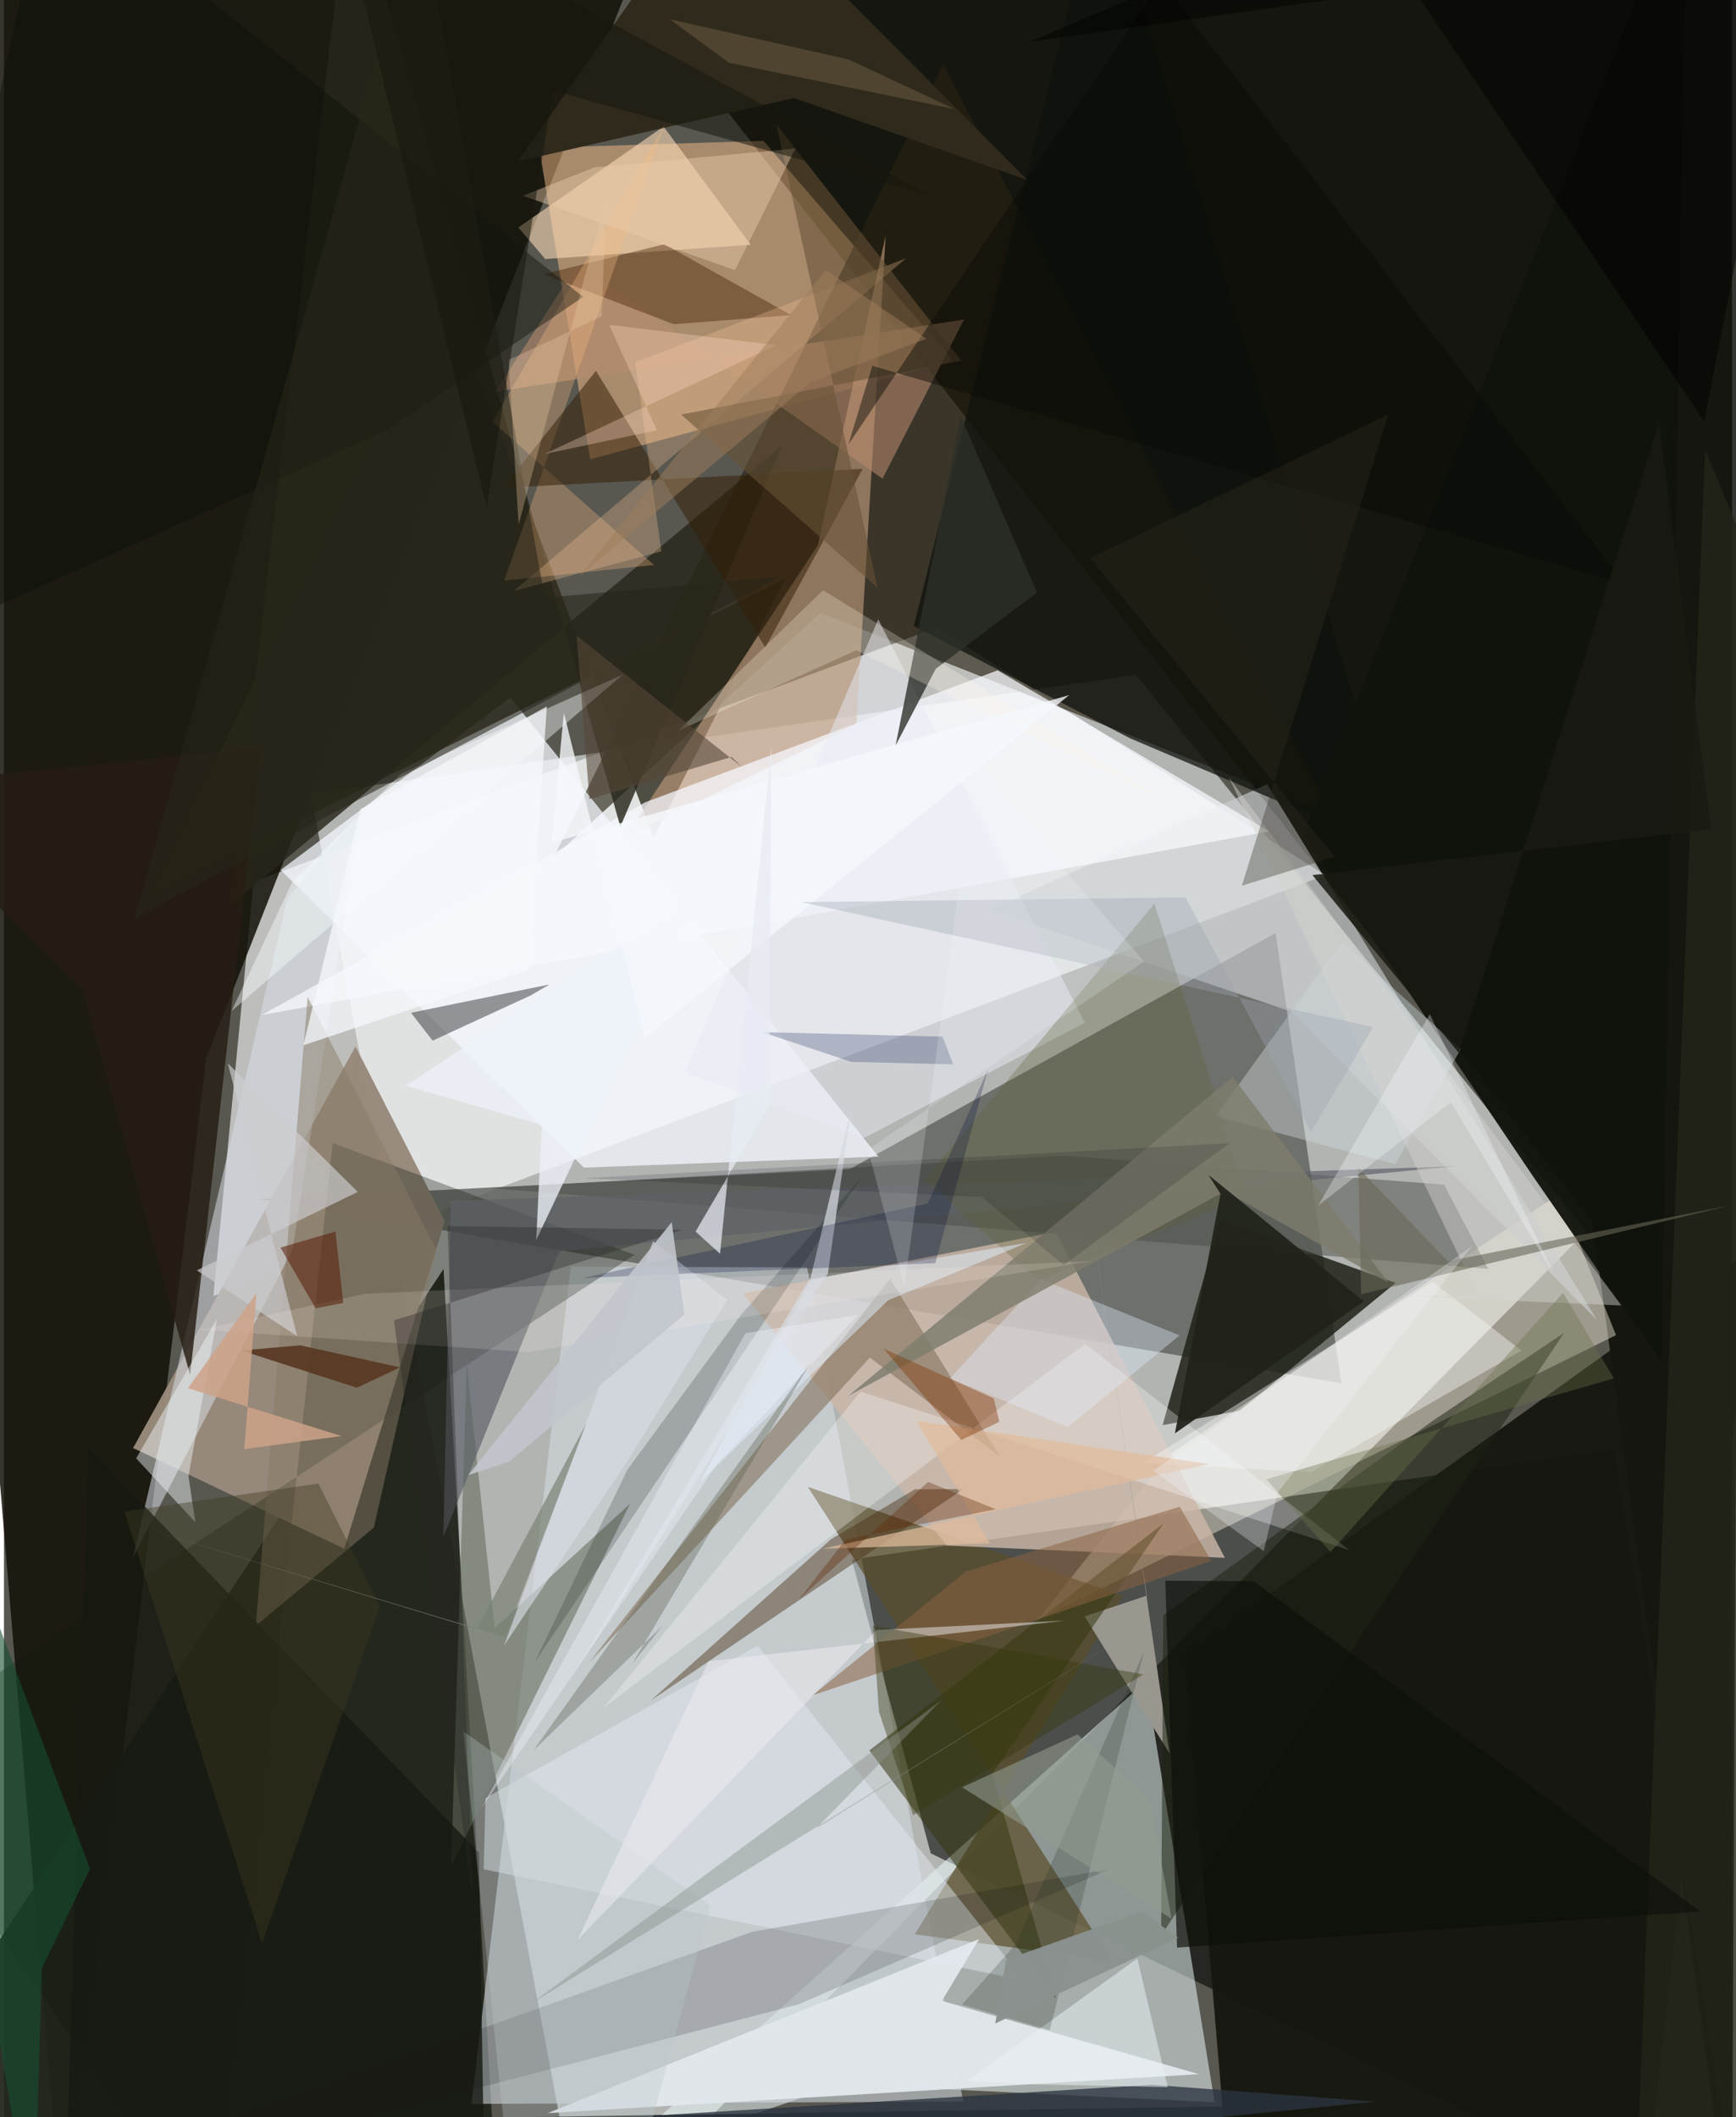 <svg xmlns="http://www.w3.org/2000/svg" width="228" height="278" viewBox="0 0 836 1024"><path fill="#585750" d="M0 0h836v1024H0z"/><path fill="#dbdddd" fill-opacity=".69" d="M148.535 384.156l399.02-57.732 218.05 268.99L280.417 1086z"/><path fill="#060700" fill-opacity=".808" d="M835.88 1086l-67.488-495.603-458.47-587.85L841.904-62z"/><path fill="#030400" fill-opacity=".58" d="M778.847 701.03L841.692 1086 448.37 896.419l-38.226-142.127z"/><path fill="#fcfeff" fill-opacity=".616" d="M101.31 626.863L639.209 423.32l-187.92-119.791L120.737 426.49z"/><path fill="#effbfc" fill-opacity=".525" d="M585.666 1016.774l-180.57-8.721-113.938 39.085 261.38-234.068z"/><path fill="#121007" fill-opacity=".847" d="M97.832 511.814L28.885 1086-62-1.594l366.351-10.957z"/><path fill="#5c5e59" fill-opacity=".784" d="M123.962 579.983l285.067-14.448L615.197 451.27l31.775 217.742z"/><path fill="#1f241a" fill-opacity=".933" d="M239.598 1086l417.642-68.18L-62 1028.68l274.658-414.92z"/><path fill="#fdc18d" fill-opacity=".486" d="M459.303 174.523l-175.695 47.638-24.66-150.64 108.487-3.398z"/><path fill="#292214" fill-opacity=".639" d="M642.052 394.05L454.429 31.06 266.02 414.497l128.941-118.02z"/><path fill="#98897b" fill-opacity=".976" d="M170.062 506.122L62.469 700.358l102.148 48.73 48.656-158.514z"/><path fill="#d4dbe3" fill-opacity=".561" d="M388.537 613.026l-114.338-.418-48.027 405.003 237.875-1.193z"/><path fill="#1f2118" fill-opacity=".851" d="M560.513 689.307l27.767-99.317 84.92 30.506-75.297 61.77z"/><path fill="#f4f8ff" fill-opacity=".741" d="M245.006 337.34L133.85 420.808l146.718 143.917 142.496-5.31z"/><path fill="#2a2618" fill-opacity=".788" d="M314.29 405.224l-101.08-266.36L71.206 432.3l306.817-152.494z"/><path fill="#15170f" fill-opacity=".949" d="M846.754 603.251L571.11 800.664l23.455 278.854 200.746-27.356z"/><path fill="#fff5e3" fill-opacity=".424" d="M752.468 577.373L563.356 703.81l-63.41 79.806 279.928-137.842z"/><path fill="#5a4d2b" fill-opacity=".694" d="M541.453 771.848l-100.87 163.72 95.567 12.888-147.252-229.311z"/><path fill="#cbb8a9" fill-opacity=".812" d="M456.141 747.535l134.488 5.923-81.744-157.705-151.438 29.866z"/><path fill="#101a0d" fill-opacity=".325" d="M158.989 552.833L101.58 1086-62 848.087l367.054-241.192z"/><path fill="#c09b7d" fill-opacity=".624" d="M393.694 263.815l32.86-149.94-14.167 236.52-111.874 54.637z"/><path fill="#d9dde7" fill-opacity=".537" d="M137.222 434.29l35.624-41.496-33.248 211.746-77.209 148.816z"/><path fill="#cbcfd2" fill-opacity=".639" d="M623.073 489.374l-146.359-49.382 134.374-60.678 159.64 259.237z"/><path fill="#e1e6eb" fill-opacity=".976" d="M453.752 967.746l17.993-29.889-208.663 84.163 315.056-18.82z"/><path fill="#0f120d" fill-opacity=".741" d="M531.187-62L675.91 412.778l-131.17-55.703-104.594-54.322z"/><path fill="#fcdcb9" fill-opacity=".592" d="M361.29 118.379l-42.197-57.195-70.211 48.834 12.968 15.277z"/><path fill="#4a4c44" fill-opacity=".471" d="M718.058 613.7l-21.39-40.734-183.779-14.041L234.55 574.62z"/><path fill="#f8faff" fill-opacity=".725" d="M480.696 324.217l-170.623 63.897-185.43 102.853 487.416-88.852z"/><path fill="#616a59" fill-opacity=".561" d="M223.917 660.134l-7.593 242.402 86.642-175.316-65.575 60.19z"/><path fill="#7f6e57" fill-opacity=".561" d="M418.92 656.638l-136.01 147.78L428.661 618.51l53.102 85.894z"/><path fill="#302a1c" d="M248.563 78.075L382.2 47.393l112.89 39.642L347.052-62z"/><path fill="#462c10" fill-opacity=".435" d="M400.066 744.494l40.592-24.167 23.499-.142-151.08 102.193z"/><path fill="#10120c" fill-opacity=".949" d="M739.476 568.567l62.438 90.4L814.2-62 628.428 403.953z"/><path fill="#e2e9ef" fill-opacity=".49" d="M493.6 957.917l-261.518-53.826.867-34.454 131.63-73.662z"/><path fill="#29261a" fill-opacity=".82" d="M167.532-62l-58.939 500.593 267.854-223.068-78.246 184.32z"/><path fill="#9a978f" fill-opacity=".992" d="M522.793 781.795l30.115-10.07-31.665-214.85 42.627 291.193z"/><path fill="#232325" fill-opacity=".459" d="M196.921 489.838l10.456 13.486 47.499-21.9 9.085-5.294z"/><path fill="#b88b6e" fill-opacity=".569" d="M425.012 231.508l-147.247-104.16-39.854 62.06 226.555-34.887z"/><path fill="#353711" fill-opacity=".549" d="M508.913 966.67L418.65 846.611l142.286-109.75-82.776 120.92z"/><path fill="#00010a" fill-opacity=".157" d="M-62 1086l446.47-116.605 150.418-65.41-172.88 30.356z"/><path fill="#3f1c00" fill-opacity=".4" d="M324.053 156.812l-63.081-24.194 58.506-14.485 61.366 34.277z"/><path fill="#f7b981" fill-opacity=".318" d="M314.464 273.258l-78.089-69.252 83.266-143.864-77.62 220.678z"/><path fill="#2b3440" fill-opacity=".773" d="M555.107 1008.322l-256.502 15.908 209.367 7.77 155.503-15.496z"/><path fill="#897a66" fill-opacity=".486" d="M146.924 482.18l62.455 122.641-30.444 134.042-57.075 47.465z"/><path fill="#351f07" fill-opacity=".525" d="M286.384 179.331l81.928 133.834 47.08-86.377-173.962 9.16z"/><path fill="#fff" fill-opacity=".29" d="M414.423 673.09l236.562 76.71-127.956-99.848-232.884 175.98z"/><path fill="#1e2312" fill-opacity=".522" d="M559.796 936.097l194.95-291.422-63.299 42.355-130.59 94.198z"/><path fill="#171a12" fill-opacity=".804" d="M229.793 896.052L232.936 1086l-203.233-20.06 10.978-365.7z"/><path fill="#e8eaf4" fill-opacity=".49" d="M329.367 518.658l93.583-219.094 99.974 195.107-106.794 55.661z"/><path fill="#2d3029" fill-opacity=".792" d="M499.72 286.582l-36.837-85.102-31.52 159.061 19.394-37.035z"/><path fill="#d0d8db" fill-opacity=".416" d="M704.773 507.387L647.217 455.5l-60.921 84.388 86.76 23.219z"/><path fill="#5e6268" fill-opacity=".686" d="M702.747 564.02L268.57 605.25l-56.038 138.156 3.73-162.578z"/><path fill="#f5f8f9" fill-opacity=".42" d="M551.008 707.638l81.494 4.331 101.624-58.743-42.96-33.188z"/><path fill="#261d13" fill-opacity=".827" d="M124.137 361.924L90.045 664.97 37.815 478-62 380.475z"/><path fill="#616236" fill-opacity=".306" d="M445.168 570.778l55.229 48.509 100.764-41.16-44.602-141.05z"/><path fill="#e1ecfb" fill-opacity=".525" d="M336.764 716.778l91.047-87.913 66.837-27.68-103.84 17.277z"/><path fill="#f0f6f8" fill-opacity=".459" d="M89.248 713.904l3.363 22.417-28.656-30.978 39.147-67.522z"/><path fill="#896341" fill-opacity=".533" d="M584.07 755.007l-15.259-26.263-103.44 31.346-74.302 59.915z"/><path fill="#fac697" fill-opacity=".294" d="M436.444 124.92l-131.085 50.37 12.688 91.37-71.358 19.142z"/><path fill="#fbfeff" fill-opacity=".412" d="M191.825 374.383l107.52-48.071-189.218 162.656 29.31-62.28z"/><path fill="#dfeefc" fill-opacity=".38" d="M501.772 618.816l66.995 27.074-54.023 44.322-57.113-23.497z"/><path fill="#0a0d07" fill-opacity=".396" d="M186.3 207.533L-62 319.587 21.411-62l258.773 205.592z"/><path fill="#cccccf" fill-opacity=".671" d="M108.306 514.304l62.858 62.179-77.847 37.947 48.525 31.846z"/><path fill="#0a140f" fill-opacity=".192" d="M256.653 804.138l44.937-93.27 55.265-75.259 58.083-66.306z"/><path fill="#5a614e" fill-opacity=".349" d="M256.123 846.61l134.794-188.708-86.96 146.778 14.652-18.304z"/><path fill="#7e7c6d" fill-opacity=".812" d="M594.411 520.826l75.418 99.648-79.161-44.285-182.246 98.992z"/><path fill="#242519" fill-opacity=".812" d="M898 1086V398.697L822.984 217.46l-32.56 822.415z"/><path fill="#675236" fill-opacity=".573" d="M463.204 174.512L373.709 60.256l48.886 223.963-95.011-83.712z"/><path fill="#1e2d5f" fill-opacity=".271" d="M454.054 501.373l5.176 13.42-49.336-1.21-43.14-14.377z"/><path fill="#583621" fill-opacity=".894" d="M143.264 650.68l-28.475 2.518 55.977 18.007 20.805-9.853z"/><path fill="#d8dde5" fill-opacity=".624" d="M314 600.352l-72.058 195.51 59.368-88.705 48.5-78.435z"/><path fill="#b9c6ca" fill-opacity=".318" d="M243.498 1043.337l53.61 42.663 44.616-164.241-119.478-84.335z"/><path fill="#f0eff4" fill-opacity=".482" d="M340.811 803.466L277.48 938.3l144.5-149.936 91.054-4.5z"/><path fill="#e9f0f3" fill-opacity=".537" d="M465.922 1006.48l82.37-59.221 14.71 62.22-62.782-1.326z"/><path fill="#e9caab" fill-opacity=".451" d="M251.11 94.694l34.49-13.752 97.277-9.126-29.208 58.81z"/><path fill="#fff6f1" fill-opacity=".157" d="M526.521 609.897L174.556 625.77l-79.587 17.404 158.49 10.78z"/><path fill="#21231a" fill-opacity=".929" d="M582.694 568.254l5.833 9.185-22.055 115.842 91.386-63.902z"/><path fill="#eef2f9" fill-opacity=".765" d="M194.392 525.075l65.838 18.964-2.746 55.734 79.88-168.323z"/><path fill="#070906" fill-opacity=".451" d="M408.55 214.885l11.526-37.93 364.134 105.7L559.857-9.4z"/><path fill="#e0bc9c" fill-opacity=".714" d="M396 749.078l80.984-2.581-35.644-59.272 141.535 20.883z"/><path fill="#1f2e1e" fill-opacity=".212" d="M505.942 981.925l45.529-183.047-61.676 141.084-26.326 29.594z"/><path fill="#0d0f0a" fill-opacity=".671" d="M567.495 941.973l-5.677-177.443 42.856.253 215.843 159.712z"/><path fill="#3e3920" fill-opacity=".408" d="M152.123 717.555l29.749 59.412-56.986 163.01-66.69-208.923z"/><path fill="#fff8e7" fill-opacity=".255" d="M412.306 314.505l156.457 76.77L396.234 285.46l-70.052 68.002z"/><path fill="#164f30" fill-opacity=".6" d="M41.626 903.96l-23.242 47.812L14.28 1086-62 627.044z"/><path fill="#d6dae2" fill-opacity=".722" d="M398.6 615.903l11.347-80.237-19.658 82.081L272.083 815.48z"/><path fill="#36390e" fill-opacity=".416" d="M423.296 827.87l-2.957-41.615 130.843 23.585-111.389 68.107z"/><path fill="#27251a" fill-opacity=".569" d="M63.288 443.977L201.262-46.406l60.37 335.498 113.583-10.025z"/><path fill="#d3d4cf" fill-opacity=".459" d="M592.529 375.945l120.659 250.9-39.052-.037 108.322 4.603z"/><path fill="#312e22" fill-opacity=".341" d="M525.44 269.87l144.26-69.353-70.851 227.885 45.006-13.972z"/><path fill="#ffdbc5" fill-opacity=".318" d="M373.651 166.962l-112.23 52.64 54.5-11.52-23.167-50.995z"/><path fill="#000b38" fill-opacity=".243" d="M446.915 582.068l29.093-64.588-25.435 93.46-170.436 7.174z"/><path fill="#f5f8fc" fill-opacity=".788" d="M309.894 502.1l-39.021-157.356-6.001 62.879 250.472-71.445z"/><path fill="#574839" fill-opacity=".604" d="M283.22 386.56l-6.15-79.03 80.232 63.702-5.277-5.13z"/><path fill="#803200" fill-opacity=".392" d="M425.509 652.283l37.621 44.202 18.423-8.834-2.714-11.286z"/><path fill="#561a05" fill-opacity=".537" d="M160.363 595.653l-26.596 7.746 16.99 29.4 13.364-2.598z"/><path fill="#cda289" fill-opacity=".843" d="M163.29 694.56l-47.033 6.318 5.879-75.38-33.15 45.902z"/><path fill="#292526" fill-opacity=".357" d="M328.472 594.78l-113.916-1.791 12.268 325.417-38.178-279.786z"/><path fill="#6a714a" fill-opacity=".38" d="M610.71 715.456l168.107-48.786-24.565-41.381-112.498 125.354z"/><path fill="#696656" fill-opacity=".588" d="M698.484 610.026l136.79-27.062-178.684 43.031-1.392-61.147z"/><path fill="#9ea4b0" fill-opacity=".365" d="M632.358 547.335l-60.729-113.266-185.776 2.26 276.543 60.423z"/><path fill="#929c8f" fill-opacity=".584" d="M564.888 928.013l-10.537-57.881-34.957-31.272-55.916 25.587z"/><path fill="#f5f8fc" fill-opacity=".741" d="M262.636 341.673l-8.502 127.276-109.295 36.638 27.657-114.21z"/><path fill="#796749" fill-opacity=".431" d="M408.603 28.757L322.097 9.302l28.58 21.033 109.341 22.489z"/><path fill="#f1f6fb" fill-opacity=".294" d="M710.385 602.578L555.963 711.403l53.464 38.808 6.754-28.325z"/><path fill="#f1f6fe" fill-opacity=".38" d="M413.317 635.938l-54.65 8.922-127.911 229.97 114.55-167.042z"/><path fill="#000200" fill-opacity=".482" d="M868.579-31.939L496.12 20.245l157.806-67.097 168.61 250.694z"/><path fill="#8a908b" fill-opacity=".443" d="M392.913 884.34l60.53-61.922-198.231 146.558 308.91-191.232z"/><path fill="#612704" fill-opacity=".345" d="M407.282 744.51l72.48-14.551-32.686-13.214-62.434 56.79z"/><path fill="#e8ebf2" fill-opacity=".725" d="M371.251 361.046l-1.108 173.878-35.563 60.736 11.845 10.756z"/><path fill="#000513" fill-opacity=".137" d="M280.94 569.823l311.976-16.945-80.156 58.946-39.748-32.852z"/><path fill="#191a12" fill-opacity=".863" d="M825.893 401.09l-192.897 22.158 70.88 86.061 96.826-304.55z"/><path fill="#f5fafb" fill-opacity=".314" d="M635.737 583.14l64.281-50.044 50.232 83.952-60.483-126.527z"/><path fill="#e8c8a4" fill-opacity=".329" d="M248.993 253.676l-4.894-79.521 45.037-21.112 2.18-57.849z"/><path fill="#c1c6cc" fill-opacity=".894" d="M329.155 635.808l-6.12-44.71-98.446 122.372 19.932-6.648z"/><path fill="#8a918e" fill-opacity=".976" d="M484.88 947.754l65.43-23.122 17.723 12.511-88.48 41.55z"/><path fill="#f2f7fd" fill-opacity=".2" d="M551.565 465.02l-81.525-93.888-34.468 251.44-17.551-66.59z"/><path fill="#787f73" fill-opacity=".675" d="M228.687 788.066L63.17 737.696l179.343 54.07 39.107-103.092z"/><path fill="#9f7f5b" fill-opacity=".494" d="M390.396 184.721l-112.54 94.51 119.687-148.62 48.698 33.217z"/><path fill="#17170d" fill-opacity=".541" d="M233.481 245.57L158.965-62 448.422 94.802l-182.82-50.977z"/></svg>